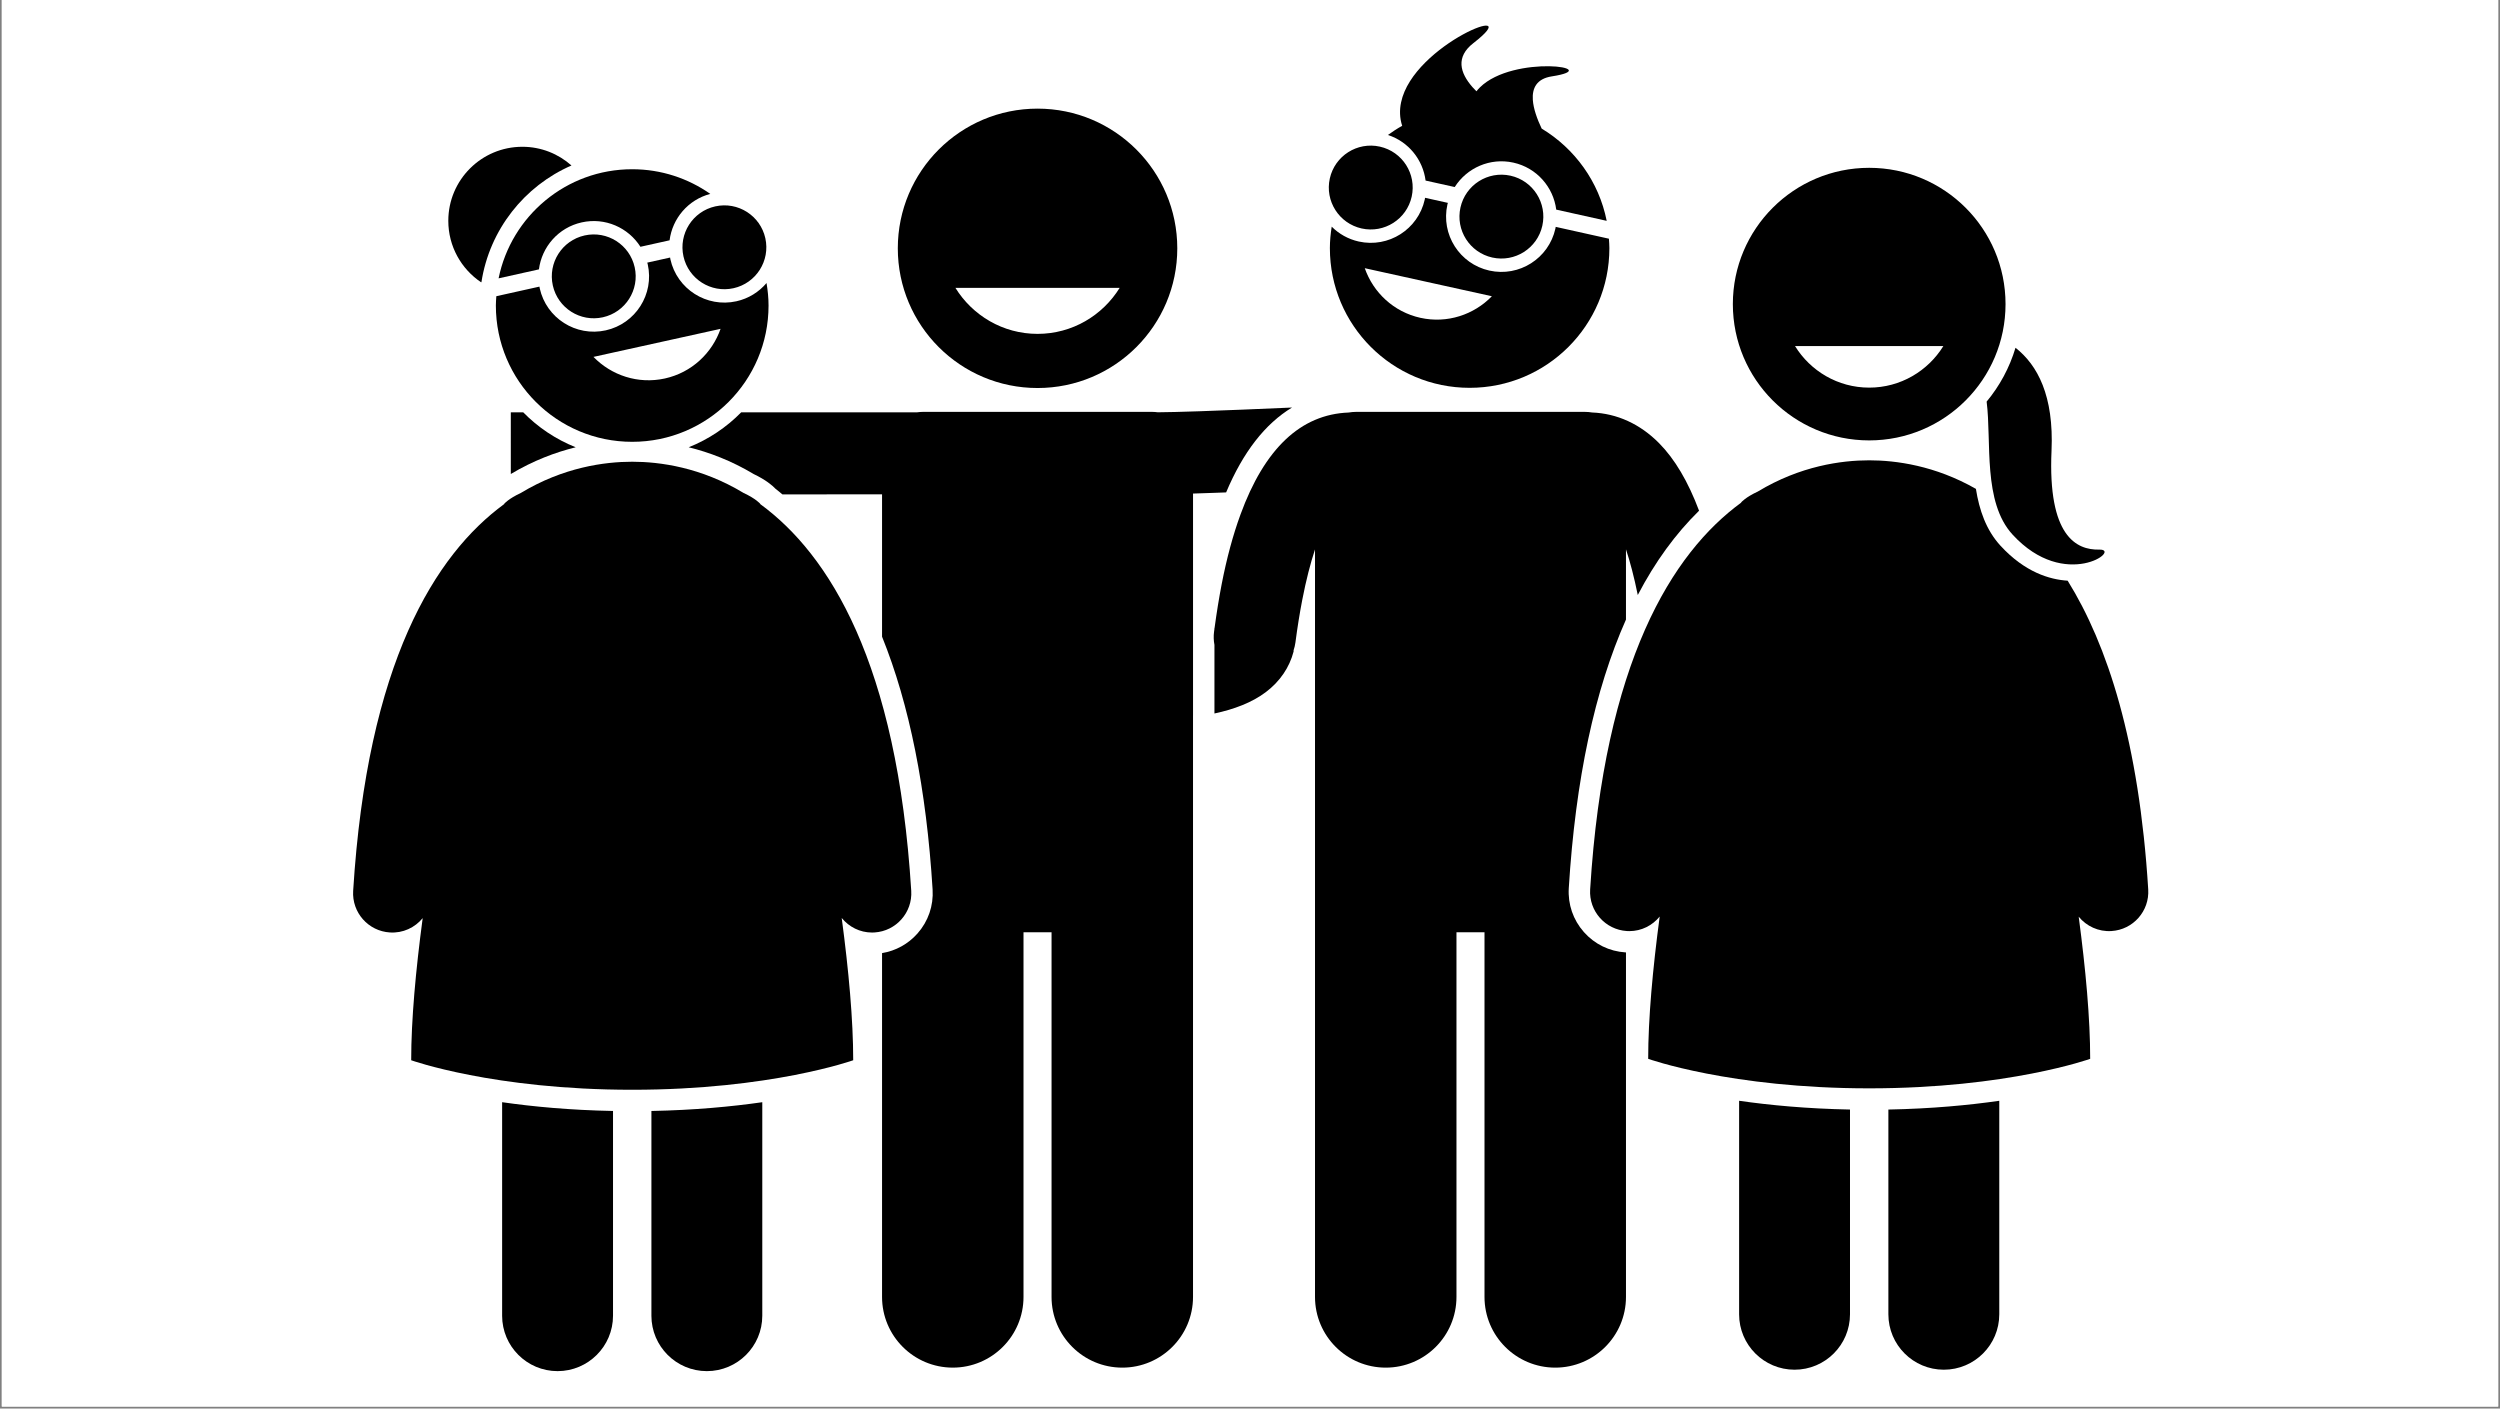 <svg xmlns="http://www.w3.org/2000/svg" xmlns:xlink="http://www.w3.org/1999/xlink" width="1640" zoomAndPan="magnify" viewBox="0 0 1230 693" height="924" preserveAspectRatio="xMidYMid meet" version="1.0"><rect x="0" y="0" width="1230" height="693" fill="#808080" stroke="none"/><defs><clipPath id="89cd42eff3"><path d="M 0.887 0 L 1229.113 0 L 1229.113 692 L 0.887 692 Z M 0.887 0 " clip-rule="nonzero"/></clipPath><clipPath id="98bcfd1043"><path d="M 320 542 L 376 542 L 376 674.738 L 320 674.738 Z M 320 542 " clip-rule="nonzero"/></clipPath><clipPath id="12d3f3bb6e"><path d="M 247 542 L 302 542 L 302 674.738 L 247 674.738 Z M 247 542 " clip-rule="nonzero"/></clipPath></defs><g clip-path="url(#89cd42eff3)"><path fill="#ffffff" d="M 0.887 0 L 1229.113 0 L 1229.113 699.492 L 0.887 699.492 Z M 0.887 0 " fill-opacity="1" fill-rule="nonzero"/><path fill="#ffffff" d="M 0.887 0 L 1229.113 0 L 1229.113 692 L 0.887 692 Z M 0.887 0 " fill-opacity="1" fill-rule="nonzero"/></g><path fill="#000000" d="M 586.973 351.98 L 586.973 242.832 C 590.227 242.73 593.762 242.609 597.508 242.473 C 599.375 242.406 601.281 242.336 603.254 242.262 C 611.582 222.453 622.414 208.516 635.676 200.508 C 618.375 201.27 602.438 201.926 589.977 202.344 C 581.242 202.637 574.227 202.816 569.621 202.844 C 568.715 202.727 567.793 202.645 566.852 202.645 L 454.094 202.645 C 453.141 202.645 452.211 202.727 451.289 202.852 C 446.492 202.852 439.316 202.852 430.492 202.852 C 413.078 202.855 389.262 202.859 364.668 202.863 C 357.41 210.266 348.633 216.145 338.848 220.059 C 348.824 222.523 359.727 226.605 370.809 233.234 C 376.863 236.121 380.047 238.895 381.5 240.426 C 382.676 241.309 383.781 242.305 384.934 243.23 C 398.98 243.23 412.199 243.23 423.434 243.227 C 427.18 243.227 430.711 243.227 433.969 243.227 L 433.969 313.242 C 447.426 346.578 455.773 388.09 458.84 437.648 C 459.336 445.605 456.703 453.281 451.426 459.254 C 446.828 464.449 440.711 467.816 433.969 468.93 L 433.969 638.086 C 433.969 657.293 449.551 672.871 468.777 672.871 C 487.984 672.871 503.566 657.293 503.566 638.086 L 503.566 458.684 L 517.363 458.684 L 517.363 638.09 C 517.363 657.297 532.945 672.875 552.168 672.875 C 571.379 672.875 586.965 657.297 586.965 638.09 L 586.965 351.98 Z M 586.973 351.98 " fill-opacity="1" fill-rule="nonzero"/><path fill="#000000" d="M 257.438 202.879 C 253.52 202.879 251.316 202.879 251.316 202.879 L 251.32 233.207 C 262.387 226.594 273.277 222.52 283.238 220.059 C 273.465 216.145 264.691 210.277 257.438 202.879 Z M 257.438 202.879 " fill-opacity="1" fill-rule="nonzero"/><path fill="#000000" d="M 441.719 122.176 C 441.719 160.137 472.5 190.906 510.473 190.906 C 548.445 190.906 579.227 160.137 579.227 122.176 C 579.227 84.219 548.445 53.445 510.473 53.445 C 472.5 53.445 441.719 84.215 441.719 122.176 Z M 550.883 141.621 C 542.508 155.18 527.551 164.266 510.473 164.266 C 493.395 164.266 478.438 155.18 470.062 141.621 Z M 550.883 141.621 " fill-opacity="1" fill-rule="nonzero"/><path fill="#000000" d="M 791.816 122.082 C 791.816 120.516 791.688 118.98 791.582 117.441 L 765.402 111.617 C 765.348 111.902 765.316 112.191 765.254 112.484 C 761.988 127.152 747.445 136.395 732.773 133.129 C 718.098 129.863 708.852 115.332 712.117 100.66 C 712.18 100.371 712.277 100.098 712.352 99.812 L 701.125 97.312 C 701.07 97.602 701.039 97.887 700.977 98.18 C 697.711 112.848 683.172 122.094 668.492 118.828 C 663.258 117.66 658.727 115.043 655.199 111.512 C 654.664 114.965 654.301 118.477 654.301 122.078 C 654.301 160.035 685.086 190.809 723.059 190.809 C 761.035 190.812 791.816 160.039 791.816 122.082 Z M 698.863 156.375 C 685.648 153.457 675.629 143.871 671.465 131.949 L 734 145.754 C 725.203 154.816 712.074 159.293 698.863 156.375 Z M 698.863 156.375 " fill-opacity="1" fill-rule="nonzero"/><path fill="#000000" d="M 718.547 102.09 C 716.07 113.215 723.086 124.23 734.203 126.707 C 745.324 129.18 756.352 122.172 758.828 111.055 C 761.305 99.934 754.289 88.914 743.172 86.441 C 732.047 83.965 721.023 90.973 718.547 102.09 Z M 718.547 102.09 " fill-opacity="1" fill-rule="nonzero"/><path fill="#000000" d="M 654.27 87.793 C 651.793 98.914 658.809 109.93 669.926 112.406 C 681.051 114.879 692.074 107.875 694.551 96.754 C 697.027 85.637 690.012 74.617 678.895 72.141 C 667.77 69.66 656.746 76.672 654.27 87.793 Z M 654.27 87.793 " fill-opacity="1" fill-rule="nonzero"/><path fill="#000000" d="M 689.875 61.895 C 687.426 63.246 685.105 64.781 682.852 66.41 C 693.02 69.715 700.082 78.605 701.387 88.836 L 715.723 92.023 C 721.695 82.609 733.098 77.457 744.605 80.016 C 756.117 82.574 764.258 92.078 765.668 103.133 L 790.492 108.656 C 786.676 89.391 774.777 73.082 758.5 63.262 C 756.262 58.543 754.457 53.531 754.152 49.172 C 753.75 43.359 756.02 38.723 763.496 37.574 C 790.633 33.395 744.719 26.648 728.117 42.996 C 727.504 43.605 726.93 44.242 726.402 44.914 C 725.719 44.234 725.059 43.547 724.453 42.852 C 718.266 35.805 716.09 28.027 724.945 21.176 C 752.539 -0.164 695.297 21.625 689.328 50.375 C 688.539 54.121 688.602 57.988 689.875 61.895 Z M 689.875 61.895 " fill-opacity="1" fill-rule="nonzero"/><path fill="#000000" d="M 637.352 316.094 C 638.324 308.672 639.453 301.633 640.703 295.176 C 640.703 295.172 640.707 295.168 640.707 295.164 C 642.637 285.188 644.777 277.016 646.984 270.32 L 646.984 638.09 C 646.984 657.297 662.562 672.875 681.789 672.875 C 701 672.875 716.582 657.297 716.582 638.09 L 716.582 458.684 L 730.375 458.684 L 730.375 638.09 C 730.375 657.297 745.961 672.875 765.18 672.875 C 784.395 672.875 799.98 657.297 799.98 638.09 L 799.98 468.59 C 799.91 468.586 799.84 468.586 799.77 468.582 C 791.832 468.094 784.539 464.531 779.258 458.559 C 773.98 452.582 771.344 444.91 771.84 436.953 C 775.152 383.504 784.594 339.395 799.977 304.832 L 799.977 270.273 C 801.973 276.312 803.953 283.703 805.785 292.754 C 814.301 276.422 824.375 262.617 835.938 251.27 C 830.535 236.891 823.98 225.84 816.258 218.031 C 806.902 208.574 795.535 203.418 783.301 202.945 C 782.18 202.762 781.031 202.648 779.855 202.648 L 667.102 202.648 C 665.883 202.648 664.695 202.766 663.531 202.965 C 639.965 203.852 622.141 220.73 610.289 253.219 C 606.648 263.188 603.555 274.578 601.051 287.488 C 601.051 287.488 601.051 287.492 601.051 287.492 C 599.758 294.188 598.59 301.402 597.57 308.945 C 597.555 308.953 597.531 308.965 597.508 308.977 L 597.508 309.398 C 597.441 309.887 597.371 310.359 597.309 310.852 C 597.02 313.051 597.113 315.215 597.508 317.281 L 597.508 351.039 C 607.117 348.98 615.984 345.676 622.797 340.516 C 629.754 335.246 634.391 328.402 636.449 320.555 L 636.449 319.938 C 636.859 318.707 637.176 317.43 637.352 316.094 Z M 637.352 316.094 " fill-opacity="1" fill-rule="nonzero"/><path fill="#000000" d="M 281.16 81.418 C 274.727 75.711 266.281 72.215 257.004 72.215 C 236.879 72.215 220.566 88.523 220.566 108.637 C 220.566 121.227 226.953 132.324 236.668 138.867 L 236.863 138.824 C 240.852 113.031 257.938 91.527 281.16 81.418 Z M 281.16 81.418 " fill-opacity="1" fill-rule="nonzero"/><g clip-path="url(#98bcfd1043)"><path fill="#000000" d="M 320.492 647.324 C 320.492 662.383 332.703 674.598 347.77 674.598 C 362.836 674.598 375.047 662.383 375.047 647.324 L 375.047 542.285 C 359.996 544.449 341.688 546.188 320.496 546.598 L 320.496 647.324 Z M 320.492 647.324 " fill-opacity="1" fill-rule="nonzero"/></g><g clip-path="url(#12d3f3bb6e)"><path fill="#000000" d="M 247.043 647.324 C 247.043 662.383 259.262 674.598 274.32 674.598 C 289.387 674.598 301.605 662.383 301.605 647.324 L 301.605 546.594 C 280.406 546.188 262.102 544.449 247.047 542.281 L 247.047 647.324 Z M 247.043 647.324 " fill-opacity="1" fill-rule="nonzero"/></g><path fill="#000000" d="M 448.332 438.305 C 441.379 326.102 407.965 272.844 374.043 248.008 C 374.016 247.898 373.996 247.832 373.996 247.832 C 373.996 247.832 371.961 245.383 365.84 242.535 C 344.934 229.902 324.629 227.172 311.043 227.172 C 297.457 227.172 277.145 229.906 256.234 242.543 C 250.129 245.387 248.098 247.832 248.098 247.832 C 248.098 247.832 248.078 247.898 248.055 248.004 C 214.125 272.84 180.707 326.098 173.754 438.305 C 173.094 448.953 181.188 458.113 191.836 458.77 C 198.258 459.191 204.152 456.367 207.961 451.715 C 204.52 477.578 202.309 501.867 202.309 521.641 C 202.309 521.641 242.785 536.164 311.043 536.164 C 379.301 536.164 419.777 521.641 419.777 521.641 C 419.777 501.848 417.566 477.535 414.121 451.645 C 417.68 456.012 423.051 458.809 429.039 458.809 C 429.438 458.809 429.844 458.801 430.25 458.77 C 440.895 458.109 448.992 448.949 448.332 438.305 Z M 448.332 438.305 " fill-opacity="1" fill-rule="nonzero"/><path fill="#000000" d="M 286.215 109.41 C 297.723 106.852 309.125 112.004 315.098 121.418 L 329.434 118.23 C 330.801 107.516 338.504 98.285 349.461 95.395 C 338.574 87.773 325.348 83.266 311.047 83.266 C 278.582 83.266 251.512 106.32 245.309 136.945 L 265.152 132.531 C 266.562 121.473 274.699 111.969 286.215 109.41 Z M 286.215 109.41 " fill-opacity="1" fill-rule="nonzero"/><path fill="#000000" d="M 378.125 150.32 C 378.125 146.543 377.734 142.863 377.133 139.254 C 373.43 143.625 368.344 146.887 362.316 148.227 C 347.645 151.492 333.098 142.246 329.832 127.578 C 329.766 127.293 329.738 127.004 329.688 126.711 L 318.457 129.211 C 318.531 129.496 318.625 129.77 318.691 130.059 C 321.961 144.727 312.711 159.266 298.039 162.531 C 283.367 165.793 268.82 156.551 265.555 141.883 C 265.492 141.594 265.465 141.305 265.406 141.016 L 244.195 145.734 C 244.094 147.258 243.965 148.77 243.965 150.32 C 243.965 187.355 273.996 217.375 311.043 217.375 C 348.094 217.375 378.125 187.355 378.125 150.32 Z M 354.52 161.785 C 350.359 173.707 340.34 183.293 327.121 186.211 C 313.906 189.129 300.781 184.652 291.984 175.59 Z M 354.52 161.785 " fill-opacity="1" fill-rule="nonzero"/><path fill="#000000" d="M 351.922 101.535 C 340.797 104.012 333.789 115.031 336.266 126.152 C 338.738 137.273 349.766 144.277 360.887 141.801 C 372.008 139.328 379.02 128.309 376.543 117.188 C 374.066 106.07 363.043 99.062 351.922 101.535 Z M 351.922 101.535 " fill-opacity="1" fill-rule="nonzero"/><path fill="#000000" d="M 287.645 115.836 C 276.52 118.312 269.512 129.332 271.984 140.449 C 274.461 151.57 285.488 158.578 296.609 156.102 C 307.73 153.625 314.742 142.609 312.266 131.488 C 309.789 120.371 298.766 113.359 287.645 115.836 Z M 287.645 115.836 " fill-opacity="1" fill-rule="nonzero"/><path fill="#000000" d="M 855.641 646.629 C 855.641 661.684 867.852 673.898 882.918 673.898 C 897.984 673.898 910.199 661.684 910.199 646.629 L 910.199 545.895 C 889.004 545.484 870.695 543.75 855.645 541.582 L 855.645 646.629 Z M 855.641 646.629 " fill-opacity="1" fill-rule="nonzero"/><path fill="#000000" d="M 929.082 646.629 C 929.082 661.684 941.301 673.898 956.367 673.898 C 971.426 673.898 983.645 661.684 983.645 646.629 L 983.645 541.586 C 968.594 543.754 950.281 545.488 929.082 545.898 Z M 929.082 646.629 " fill-opacity="1" fill-rule="nonzero"/><path fill="#000000" d="M 1017.285 285.695 C 1008.434 285.156 996.223 281.527 984.258 268.512 C 977.125 260.746 973.793 250.891 972.148 240.523 C 952.059 229.039 932.727 226.473 919.641 226.473 C 906.059 226.473 885.754 229.203 864.848 241.84 C 858.727 244.688 856.688 247.133 856.688 247.133 C 856.688 247.133 856.672 247.199 856.641 247.309 C 822.715 272.148 789.301 325.402 782.352 437.609 C 781.691 448.254 789.785 457.414 800.434 458.074 C 800.84 458.098 801.242 458.109 801.648 458.109 C 807.633 458.109 813 455.312 816.566 450.945 C 813.117 476.836 810.906 501.148 810.906 520.945 C 810.906 520.945 851.383 535.465 919.637 535.465 C 987.895 535.465 1028.371 520.945 1028.371 520.945 C 1028.371 501.168 1026.164 476.879 1022.719 451.016 C 1026.527 455.664 1032.426 458.488 1038.844 458.074 C 1049.492 457.414 1057.59 448.254 1056.926 437.609 C 1052.438 365.086 1036.883 317.211 1017.285 285.695 Z M 1017.285 285.695 " fill-opacity="1" fill-rule="nonzero"/><path fill="#000000" d="M 990.207 263.047 C 1016.055 291.168 1044.227 270.137 1032.863 270.406 C 1021.496 270.676 1007.488 263.715 1009.352 221.797 C 1010.555 194.695 1002.484 179.641 991.633 171.098 C 988.695 180.918 983.824 189.906 977.426 197.594 C 979.941 217.422 975.434 246.977 990.207 263.047 Z M 990.207 263.047 " fill-opacity="1" fill-rule="nonzero"/><path fill="#000000" d="M 986.723 149.625 C 986.723 112.59 956.691 82.566 919.641 82.566 C 882.594 82.566 852.562 112.59 852.562 149.625 C 852.562 186.66 882.594 216.68 919.641 216.68 C 956.691 216.68 986.723 186.656 986.723 149.625 Z M 883.148 170.262 L 956.137 170.262 C 948.57 182.508 935.062 190.711 919.641 190.711 C 904.215 190.711 890.707 182.508 883.148 170.262 Z M 883.148 170.262 " fill-opacity="1" fill-rule="nonzero"/></svg>